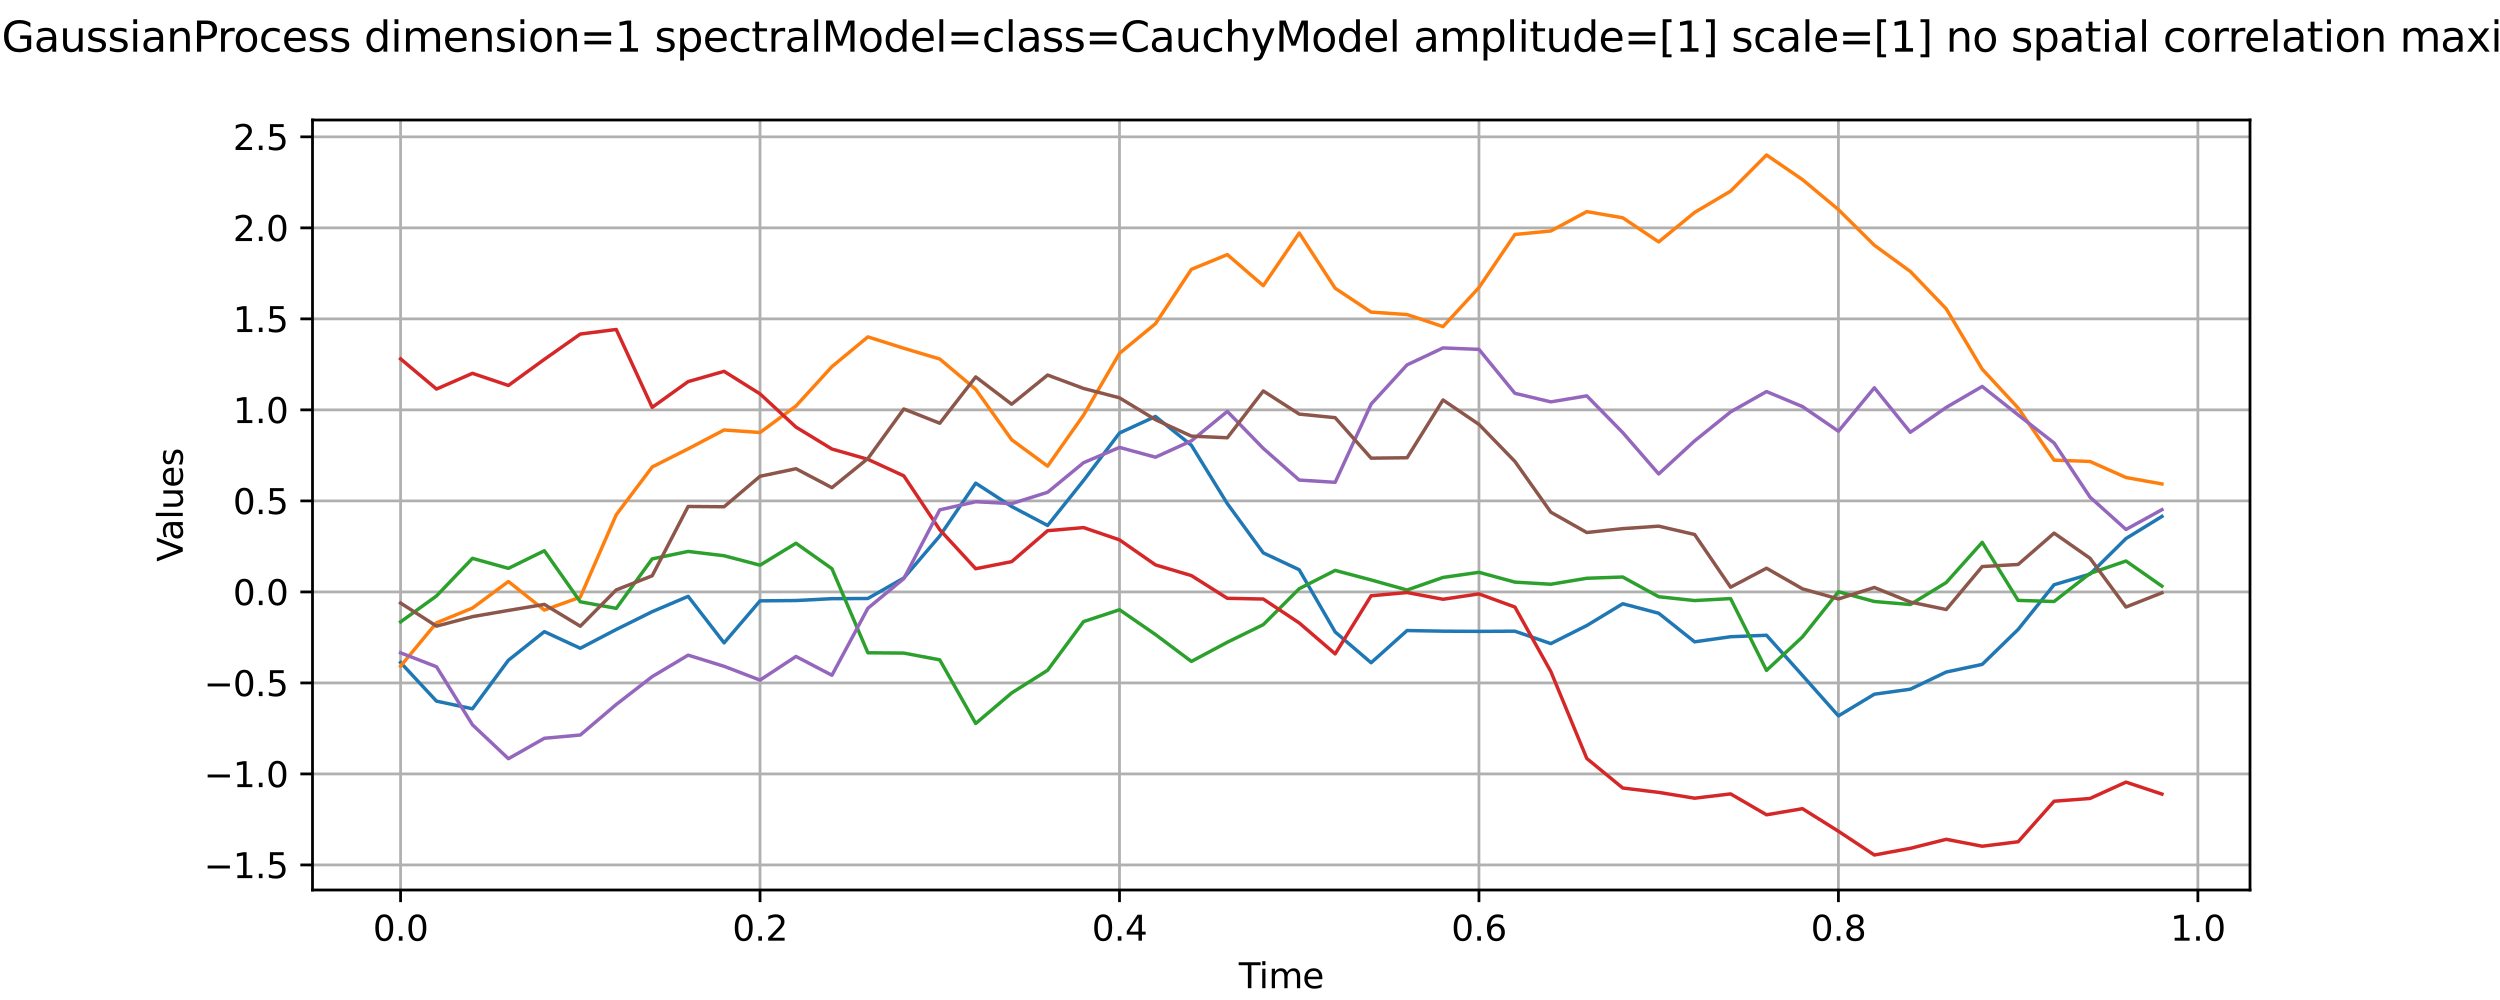 <?xml version="1.0" encoding="utf-8" standalone="no"?>
<!DOCTYPE svg PUBLIC "-//W3C//DTD SVG 1.1//EN"
  "http://www.w3.org/Graphics/SVG/1.1/DTD/svg11.dtd">
<svg xmlns:xlink="http://www.w3.org/1999/xlink" width="720pt" height="288pt" viewBox="0 0 720 288" xmlns="http://www.w3.org/2000/svg" version="1.1">
 <defs>
  <style type="text/css">*{stroke-linejoin: round; stroke-linecap: butt}</style>
 </defs>
 <g id="figure_1">
  <g id="patch_1">
   <path d="M 0 288 
L 720 288 
L 720 0 
L 0 0 
z
" style="fill: #ffffff"/>
  </g>
  <g id="axes_1">
   <g id="patch_2">
    <path d="M 90 256.32 
L 648 256.32 
L 648 34.56 
L 90 34.56 
z
" style="fill: #ffffff"/>
   </g>
   <g id="matplotlib.axis_1">
    <g id="xtick_1">
     <g id="line2d_1">
      <path d="M 115.364 256.32 
L 115.364 34.56 
" clip-path="url(#p18cd9b2883)" style="fill: none; stroke: #b0b0b0; stroke-width: 0.8; stroke-linecap: square"/>
     </g>
     <g id="line2d_2">
      <defs>
       <path id="m855f00b8f4" d="M 0 0 
L 0 3.5 
" style="stroke: #000000; stroke-width: 0.8"/>
      </defs>
      <g>
       <use xlink:href="#m855f00b8f4" x="115.364" y="256.32" style="stroke: #000000; stroke-width: 0.8"/>
      </g>
     </g>
     <g id="text_1">
      <!-- 0.0 -->
      <g transform="translate(107.412 270.918) scale(0.1 -0.1)">
       <defs>
        <path id="DejaVuSans-30" d="M 2034 4250 
Q 1547 4250 1301 3770 
Q 1056 3291 1056 2328 
Q 1056 1369 1301 889 
Q 1547 409 2034 409 
Q 2525 409 2770 889 
Q 3016 1369 3016 2328 
Q 3016 3291 2770 3770 
Q 2525 4250 2034 4250 
z
M 2034 4750 
Q 2819 4750 3233 4129 
Q 3647 3509 3647 2328 
Q 3647 1150 3233 529 
Q 2819 -91 2034 -91 
Q 1250 -91 836 529 
Q 422 1150 422 2328 
Q 422 3509 836 4129 
Q 1250 4750 2034 4750 
z
" transform="scale(0.016)"/>
        <path id="DejaVuSans-2e" d="M 684 794 
L 1344 794 
L 1344 0 
L 684 0 
L 684 794 
z
" transform="scale(0.016)"/>
       </defs>
       <use xlink:href="#DejaVuSans-30"/>
       <use xlink:href="#DejaVuSans-2e" transform="translate(63.623 0)"/>
       <use xlink:href="#DejaVuSans-30" transform="translate(95.41 0)"/>
      </g>
     </g>
    </g>
    <g id="xtick_2">
     <g id="line2d_3">
      <path d="M 218.889 256.32 
L 218.889 34.56 
" clip-path="url(#p18cd9b2883)" style="fill: none; stroke: #b0b0b0; stroke-width: 0.8; stroke-linecap: square"/>
     </g>
     <g id="line2d_4">
      <g>
       <use xlink:href="#m855f00b8f4" x="218.889" y="256.32" style="stroke: #000000; stroke-width: 0.8"/>
      </g>
     </g>
     <g id="text_2">
      <!-- 0.2 -->
      <g transform="translate(210.937 270.918) scale(0.1 -0.1)">
       <defs>
        <path id="DejaVuSans-32" d="M 1228 531 
L 3431 531 
L 3431 0 
L 469 0 
L 469 531 
Q 828 903 1448 1529 
Q 2069 2156 2228 2338 
Q 2531 2678 2651 2914 
Q 2772 3150 2772 3378 
Q 2772 3750 2511 3984 
Q 2250 4219 1831 4219 
Q 1534 4219 1204 4116 
Q 875 4013 500 3803 
L 500 4441 
Q 881 4594 1212 4672 
Q 1544 4750 1819 4750 
Q 2544 4750 2975 4387 
Q 3406 4025 3406 3419 
Q 3406 3131 3298 2873 
Q 3191 2616 2906 2266 
Q 2828 2175 2409 1742 
Q 1991 1309 1228 531 
z
" transform="scale(0.016)"/>
       </defs>
       <use xlink:href="#DejaVuSans-30"/>
       <use xlink:href="#DejaVuSans-2e" transform="translate(63.623 0)"/>
       <use xlink:href="#DejaVuSans-32" transform="translate(95.41 0)"/>
      </g>
     </g>
    </g>
    <g id="xtick_3">
     <g id="line2d_5">
      <path d="M 322.414 256.32 
L 322.414 34.56 
" clip-path="url(#p18cd9b2883)" style="fill: none; stroke: #b0b0b0; stroke-width: 0.8; stroke-linecap: square"/>
     </g>
     <g id="line2d_6">
      <g>
       <use xlink:href="#m855f00b8f4" x="322.414" y="256.32" style="stroke: #000000; stroke-width: 0.8"/>
      </g>
     </g>
     <g id="text_3">
      <!-- 0.4 -->
      <g transform="translate(314.462 270.918) scale(0.1 -0.1)">
       <defs>
        <path id="DejaVuSans-34" d="M 2419 4116 
L 825 1625 
L 2419 1625 
L 2419 4116 
z
M 2253 4666 
L 3047 4666 
L 3047 1625 
L 3713 1625 
L 3713 1100 
L 3047 1100 
L 3047 0 
L 2419 0 
L 2419 1100 
L 313 1100 
L 313 1709 
L 2253 4666 
z
" transform="scale(0.016)"/>
       </defs>
       <use xlink:href="#DejaVuSans-30"/>
       <use xlink:href="#DejaVuSans-2e" transform="translate(63.623 0)"/>
       <use xlink:href="#DejaVuSans-34" transform="translate(95.41 0)"/>
      </g>
     </g>
    </g>
    <g id="xtick_4">
     <g id="line2d_7">
      <path d="M 425.939 256.32 
L 425.939 34.56 
" clip-path="url(#p18cd9b2883)" style="fill: none; stroke: #b0b0b0; stroke-width: 0.8; stroke-linecap: square"/>
     </g>
     <g id="line2d_8">
      <g>
       <use xlink:href="#m855f00b8f4" x="425.939" y="256.32" style="stroke: #000000; stroke-width: 0.8"/>
      </g>
     </g>
     <g id="text_4">
      <!-- 0.6 -->
      <g transform="translate(417.987 270.918) scale(0.1 -0.1)">
       <defs>
        <path id="DejaVuSans-36" d="M 2113 2584 
Q 1688 2584 1439 2293 
Q 1191 2003 1191 1497 
Q 1191 994 1439 701 
Q 1688 409 2113 409 
Q 2538 409 2786 701 
Q 3034 994 3034 1497 
Q 3034 2003 2786 2293 
Q 2538 2584 2113 2584 
z
M 3366 4563 
L 3366 3988 
Q 3128 4100 2886 4159 
Q 2644 4219 2406 4219 
Q 1781 4219 1451 3797 
Q 1122 3375 1075 2522 
Q 1259 2794 1537 2939 
Q 1816 3084 2150 3084 
Q 2853 3084 3261 2657 
Q 3669 2231 3669 1497 
Q 3669 778 3244 343 
Q 2819 -91 2113 -91 
Q 1303 -91 875 529 
Q 447 1150 447 2328 
Q 447 3434 972 4092 
Q 1497 4750 2381 4750 
Q 2619 4750 2861 4703 
Q 3103 4656 3366 4563 
z
" transform="scale(0.016)"/>
       </defs>
       <use xlink:href="#DejaVuSans-30"/>
       <use xlink:href="#DejaVuSans-2e" transform="translate(63.623 0)"/>
       <use xlink:href="#DejaVuSans-36" transform="translate(95.41 0)"/>
      </g>
     </g>
    </g>
    <g id="xtick_5">
     <g id="line2d_9">
      <path d="M 529.464 256.32 
L 529.464 34.56 
" clip-path="url(#p18cd9b2883)" style="fill: none; stroke: #b0b0b0; stroke-width: 0.8; stroke-linecap: square"/>
     </g>
     <g id="line2d_10">
      <g>
       <use xlink:href="#m855f00b8f4" x="529.464" y="256.32" style="stroke: #000000; stroke-width: 0.8"/>
      </g>
     </g>
     <g id="text_5">
      <!-- 0.8 -->
      <g transform="translate(521.512 270.918) scale(0.1 -0.1)">
       <defs>
        <path id="DejaVuSans-38" d="M 2034 2216 
Q 1584 2216 1326 1975 
Q 1069 1734 1069 1313 
Q 1069 891 1326 650 
Q 1584 409 2034 409 
Q 2484 409 2743 651 
Q 3003 894 3003 1313 
Q 3003 1734 2745 1975 
Q 2488 2216 2034 2216 
z
M 1403 2484 
Q 997 2584 770 2862 
Q 544 3141 544 3541 
Q 544 4100 942 4425 
Q 1341 4750 2034 4750 
Q 2731 4750 3128 4425 
Q 3525 4100 3525 3541 
Q 3525 3141 3298 2862 
Q 3072 2584 2669 2484 
Q 3125 2378 3379 2068 
Q 3634 1759 3634 1313 
Q 3634 634 3220 271 
Q 2806 -91 2034 -91 
Q 1263 -91 848 271 
Q 434 634 434 1313 
Q 434 1759 690 2068 
Q 947 2378 1403 2484 
z
M 1172 3481 
Q 1172 3119 1398 2916 
Q 1625 2713 2034 2713 
Q 2441 2713 2670 2916 
Q 2900 3119 2900 3481 
Q 2900 3844 2670 4047 
Q 2441 4250 2034 4250 
Q 1625 4250 1398 4047 
Q 1172 3844 1172 3481 
z
" transform="scale(0.016)"/>
       </defs>
       <use xlink:href="#DejaVuSans-30"/>
       <use xlink:href="#DejaVuSans-2e" transform="translate(63.623 0)"/>
       <use xlink:href="#DejaVuSans-38" transform="translate(95.41 0)"/>
      </g>
     </g>
    </g>
    <g id="xtick_6">
     <g id="line2d_11">
      <path d="M 632.989 256.32 
L 632.989 34.56 
" clip-path="url(#p18cd9b2883)" style="fill: none; stroke: #b0b0b0; stroke-width: 0.8; stroke-linecap: square"/>
     </g>
     <g id="line2d_12">
      <g>
       <use xlink:href="#m855f00b8f4" x="632.989" y="256.32" style="stroke: #000000; stroke-width: 0.8"/>
      </g>
     </g>
     <g id="text_6">
      <!-- 1.0 -->
      <g transform="translate(625.037 270.918) scale(0.1 -0.1)">
       <defs>
        <path id="DejaVuSans-31" d="M 794 531 
L 1825 531 
L 1825 4091 
L 703 3866 
L 703 4441 
L 1819 4666 
L 2450 4666 
L 2450 531 
L 3481 531 
L 3481 0 
L 794 0 
L 794 531 
z
" transform="scale(0.016)"/>
       </defs>
       <use xlink:href="#DejaVuSans-31"/>
       <use xlink:href="#DejaVuSans-2e" transform="translate(63.623 0)"/>
       <use xlink:href="#DejaVuSans-30" transform="translate(95.41 0)"/>
      </g>
     </g>
    </g>
    <g id="text_7">
     <!-- Time -->
     <g transform="translate(356.766 284.597) scale(0.1 -0.1)">
      <defs>
       <path id="DejaVuSans-54" d="M -19 4666 
L 3928 4666 
L 3928 4134 
L 2272 4134 
L 2272 0 
L 1638 0 
L 1638 4134 
L -19 4134 
L -19 4666 
z
" transform="scale(0.016)"/>
       <path id="DejaVuSans-69" d="M 603 3500 
L 1178 3500 
L 1178 0 
L 603 0 
L 603 3500 
z
M 603 4863 
L 1178 4863 
L 1178 4134 
L 603 4134 
L 603 4863 
z
" transform="scale(0.016)"/>
       <path id="DejaVuSans-6d" d="M 3328 2828 
Q 3544 3216 3844 3400 
Q 4144 3584 4550 3584 
Q 5097 3584 5394 3201 
Q 5691 2819 5691 2113 
L 5691 0 
L 5113 0 
L 5113 2094 
Q 5113 2597 4934 2840 
Q 4756 3084 4391 3084 
Q 3944 3084 3684 2787 
Q 3425 2491 3425 1978 
L 3425 0 
L 2847 0 
L 2847 2094 
Q 2847 2600 2669 2842 
Q 2491 3084 2119 3084 
Q 1678 3084 1418 2786 
Q 1159 2488 1159 1978 
L 1159 0 
L 581 0 
L 581 3500 
L 1159 3500 
L 1159 2956 
Q 1356 3278 1631 3431 
Q 1906 3584 2284 3584 
Q 2666 3584 2933 3390 
Q 3200 3197 3328 2828 
z
" transform="scale(0.016)"/>
       <path id="DejaVuSans-65" d="M 3597 1894 
L 3597 1613 
L 953 1613 
Q 991 1019 1311 708 
Q 1631 397 2203 397 
Q 2534 397 2845 478 
Q 3156 559 3463 722 
L 3463 178 
Q 3153 47 2828 -22 
Q 2503 -91 2169 -91 
Q 1331 -91 842 396 
Q 353 884 353 1716 
Q 353 2575 817 3079 
Q 1281 3584 2069 3584 
Q 2775 3584 3186 3129 
Q 3597 2675 3597 1894 
z
M 3022 2063 
Q 3016 2534 2758 2815 
Q 2500 3097 2075 3097 
Q 1594 3097 1305 2825 
Q 1016 2553 972 2059 
L 3022 2063 
z
" transform="scale(0.016)"/>
      </defs>
      <use xlink:href="#DejaVuSans-54"/>
      <use xlink:href="#DejaVuSans-69" transform="translate(57.959 0)"/>
      <use xlink:href="#DejaVuSans-6d" transform="translate(85.742 0)"/>
      <use xlink:href="#DejaVuSans-65" transform="translate(183.154 0)"/>
     </g>
    </g>
   </g>
   <g id="matplotlib.axis_2">
    <g id="ytick_1">
     <g id="line2d_13">
      <path d="M 90 249.107 
L 648 249.107 
" clip-path="url(#p18cd9b2883)" style="fill: none; stroke: #b0b0b0; stroke-width: 0.8; stroke-linecap: square"/>
     </g>
     <g id="line2d_14">
      <defs>
       <path id="m8c56c6e7ae" d="M 0 0 
L -3.5 0 
" style="stroke: #000000; stroke-width: 0.8"/>
      </defs>
      <g>
       <use xlink:href="#m8c56c6e7ae" x="90" y="249.107" style="stroke: #000000; stroke-width: 0.8"/>
      </g>
     </g>
     <g id="text_8">
      <!-- −1.5 -->
      <g transform="translate(58.717 252.906) scale(0.1 -0.1)">
       <defs>
        <path id="DejaVuSans-2212" d="M 678 2272 
L 4684 2272 
L 4684 1741 
L 678 1741 
L 678 2272 
z
" transform="scale(0.016)"/>
        <path id="DejaVuSans-35" d="M 691 4666 
L 3169 4666 
L 3169 4134 
L 1269 4134 
L 1269 2991 
Q 1406 3038 1543 3061 
Q 1681 3084 1819 3084 
Q 2600 3084 3056 2656 
Q 3513 2228 3513 1497 
Q 3513 744 3044 326 
Q 2575 -91 1722 -91 
Q 1428 -91 1123 -41 
Q 819 9 494 109 
L 494 744 
Q 775 591 1075 516 
Q 1375 441 1709 441 
Q 2250 441 2565 725 
Q 2881 1009 2881 1497 
Q 2881 1984 2565 2268 
Q 2250 2553 1709 2553 
Q 1456 2553 1204 2497 
Q 953 2441 691 2322 
L 691 4666 
z
" transform="scale(0.016)"/>
       </defs>
       <use xlink:href="#DejaVuSans-2212"/>
       <use xlink:href="#DejaVuSans-31" transform="translate(83.789 0)"/>
       <use xlink:href="#DejaVuSans-2e" transform="translate(147.412 0)"/>
       <use xlink:href="#DejaVuSans-35" transform="translate(179.199 0)"/>
      </g>
     </g>
    </g>
    <g id="ytick_2">
     <g id="line2d_15">
      <path d="M 90 222.895 
L 648 222.895 
" clip-path="url(#p18cd9b2883)" style="fill: none; stroke: #b0b0b0; stroke-width: 0.8; stroke-linecap: square"/>
     </g>
     <g id="line2d_16">
      <g>
       <use xlink:href="#m8c56c6e7ae" x="90" y="222.895" style="stroke: #000000; stroke-width: 0.8"/>
      </g>
     </g>
     <g id="text_9">
      <!-- −1.0 -->
      <g transform="translate(58.717 226.694) scale(0.1 -0.1)">
       <use xlink:href="#DejaVuSans-2212"/>
       <use xlink:href="#DejaVuSans-31" transform="translate(83.789 0)"/>
       <use xlink:href="#DejaVuSans-2e" transform="translate(147.412 0)"/>
       <use xlink:href="#DejaVuSans-30" transform="translate(179.199 0)"/>
      </g>
     </g>
    </g>
    <g id="ytick_3">
     <g id="line2d_17">
      <path d="M 90 196.683 
L 648 196.683 
" clip-path="url(#p18cd9b2883)" style="fill: none; stroke: #b0b0b0; stroke-width: 0.8; stroke-linecap: square"/>
     </g>
     <g id="line2d_18">
      <g>
       <use xlink:href="#m8c56c6e7ae" x="90" y="196.683" style="stroke: #000000; stroke-width: 0.8"/>
      </g>
     </g>
     <g id="text_10">
      <!-- −0.5 -->
      <g transform="translate(58.717 200.482) scale(0.1 -0.1)">
       <use xlink:href="#DejaVuSans-2212"/>
       <use xlink:href="#DejaVuSans-30" transform="translate(83.789 0)"/>
       <use xlink:href="#DejaVuSans-2e" transform="translate(147.412 0)"/>
       <use xlink:href="#DejaVuSans-35" transform="translate(179.199 0)"/>
      </g>
     </g>
    </g>
    <g id="ytick_4">
     <g id="line2d_19">
      <path d="M 90 170.47 
L 648 170.47 
" clip-path="url(#p18cd9b2883)" style="fill: none; stroke: #b0b0b0; stroke-width: 0.8; stroke-linecap: square"/>
     </g>
     <g id="line2d_20">
      <g>
       <use xlink:href="#m8c56c6e7ae" x="90" y="170.47" style="stroke: #000000; stroke-width: 0.8"/>
      </g>
     </g>
     <g id="text_11">
      <!-- 0.0 -->
      <g transform="translate(67.097 174.27) scale(0.1 -0.1)">
       <use xlink:href="#DejaVuSans-30"/>
       <use xlink:href="#DejaVuSans-2e" transform="translate(63.623 0)"/>
       <use xlink:href="#DejaVuSans-30" transform="translate(95.41 0)"/>
      </g>
     </g>
    </g>
    <g id="ytick_5">
     <g id="line2d_21">
      <path d="M 90 144.258 
L 648 144.258 
" clip-path="url(#p18cd9b2883)" style="fill: none; stroke: #b0b0b0; stroke-width: 0.8; stroke-linecap: square"/>
     </g>
     <g id="line2d_22">
      <g>
       <use xlink:href="#m8c56c6e7ae" x="90" y="144.258" style="stroke: #000000; stroke-width: 0.8"/>
      </g>
     </g>
     <g id="text_12">
      <!-- 0.5 -->
      <g transform="translate(67.097 148.057) scale(0.1 -0.1)">
       <use xlink:href="#DejaVuSans-30"/>
       <use xlink:href="#DejaVuSans-2e" transform="translate(63.623 0)"/>
       <use xlink:href="#DejaVuSans-35" transform="translate(95.41 0)"/>
      </g>
     </g>
    </g>
    <g id="ytick_6">
     <g id="line2d_23">
      <path d="M 90 118.046 
L 648 118.046 
" clip-path="url(#p18cd9b2883)" style="fill: none; stroke: #b0b0b0; stroke-width: 0.8; stroke-linecap: square"/>
     </g>
     <g id="line2d_24">
      <g>
       <use xlink:href="#m8c56c6e7ae" x="90" y="118.046" style="stroke: #000000; stroke-width: 0.8"/>
      </g>
     </g>
     <g id="text_13">
      <!-- 1.0 -->
      <g transform="translate(67.097 121.845) scale(0.1 -0.1)">
       <use xlink:href="#DejaVuSans-31"/>
       <use xlink:href="#DejaVuSans-2e" transform="translate(63.623 0)"/>
       <use xlink:href="#DejaVuSans-30" transform="translate(95.41 0)"/>
      </g>
     </g>
    </g>
    <g id="ytick_7">
     <g id="line2d_25">
      <path d="M 90 91.834 
L 648 91.834 
" clip-path="url(#p18cd9b2883)" style="fill: none; stroke: #b0b0b0; stroke-width: 0.8; stroke-linecap: square"/>
     </g>
     <g id="line2d_26">
      <g>
       <use xlink:href="#m8c56c6e7ae" x="90" y="91.834" style="stroke: #000000; stroke-width: 0.8"/>
      </g>
     </g>
     <g id="text_14">
      <!-- 1.5 -->
      <g transform="translate(67.097 95.633) scale(0.1 -0.1)">
       <use xlink:href="#DejaVuSans-31"/>
       <use xlink:href="#DejaVuSans-2e" transform="translate(63.623 0)"/>
       <use xlink:href="#DejaVuSans-35" transform="translate(95.41 0)"/>
      </g>
     </g>
    </g>
    <g id="ytick_8">
     <g id="line2d_27">
      <path d="M 90 65.622 
L 648 65.622 
" clip-path="url(#p18cd9b2883)" style="fill: none; stroke: #b0b0b0; stroke-width: 0.8; stroke-linecap: square"/>
     </g>
     <g id="line2d_28">
      <g>
       <use xlink:href="#m8c56c6e7ae" x="90" y="65.622" style="stroke: #000000; stroke-width: 0.8"/>
      </g>
     </g>
     <g id="text_15">
      <!-- 2.0 -->
      <g transform="translate(67.097 69.421) scale(0.1 -0.1)">
       <use xlink:href="#DejaVuSans-32"/>
       <use xlink:href="#DejaVuSans-2e" transform="translate(63.623 0)"/>
       <use xlink:href="#DejaVuSans-30" transform="translate(95.41 0)"/>
      </g>
     </g>
    </g>
    <g id="ytick_9">
     <g id="line2d_29">
      <path d="M 90 39.409 
L 648 39.409 
" clip-path="url(#p18cd9b2883)" style="fill: none; stroke: #b0b0b0; stroke-width: 0.8; stroke-linecap: square"/>
     </g>
     <g id="line2d_30">
      <g>
       <use xlink:href="#m8c56c6e7ae" x="90" y="39.409" style="stroke: #000000; stroke-width: 0.8"/>
      </g>
     </g>
     <g id="text_16">
      <!-- 2.5 -->
      <g transform="translate(67.097 43.209) scale(0.1 -0.1)">
       <use xlink:href="#DejaVuSans-32"/>
       <use xlink:href="#DejaVuSans-2e" transform="translate(63.623 0)"/>
       <use xlink:href="#DejaVuSans-35" transform="translate(95.41 0)"/>
      </g>
     </g>
    </g>
    <g id="text_17">
     <!-- Values -->
     <g transform="translate(52.638 161.776) rotate(-90) scale(0.1 -0.1)">
      <defs>
       <path id="DejaVuSans-56" d="M 1831 0 
L 50 4666 
L 709 4666 
L 2188 738 
L 3669 4666 
L 4325 4666 
L 2547 0 
L 1831 0 
z
" transform="scale(0.016)"/>
       <path id="DejaVuSans-61" d="M 2194 1759 
Q 1497 1759 1228 1600 
Q 959 1441 959 1056 
Q 959 750 1161 570 
Q 1363 391 1709 391 
Q 2188 391 2477 730 
Q 2766 1069 2766 1631 
L 2766 1759 
L 2194 1759 
z
M 3341 1997 
L 3341 0 
L 2766 0 
L 2766 531 
Q 2569 213 2275 61 
Q 1981 -91 1556 -91 
Q 1019 -91 701 211 
Q 384 513 384 1019 
Q 384 1609 779 1909 
Q 1175 2209 1959 2209 
L 2766 2209 
L 2766 2266 
Q 2766 2663 2505 2880 
Q 2244 3097 1772 3097 
Q 1472 3097 1187 3025 
Q 903 2953 641 2809 
L 641 3341 
Q 956 3463 1253 3523 
Q 1550 3584 1831 3584 
Q 2591 3584 2966 3190 
Q 3341 2797 3341 1997 
z
" transform="scale(0.016)"/>
       <path id="DejaVuSans-6c" d="M 603 4863 
L 1178 4863 
L 1178 0 
L 603 0 
L 603 4863 
z
" transform="scale(0.016)"/>
       <path id="DejaVuSans-75" d="M 544 1381 
L 544 3500 
L 1119 3500 
L 1119 1403 
Q 1119 906 1312 657 
Q 1506 409 1894 409 
Q 2359 409 2629 706 
Q 2900 1003 2900 1516 
L 2900 3500 
L 3475 3500 
L 3475 0 
L 2900 0 
L 2900 538 
Q 2691 219 2414 64 
Q 2138 -91 1772 -91 
Q 1169 -91 856 284 
Q 544 659 544 1381 
z
M 1991 3584 
L 1991 3584 
z
" transform="scale(0.016)"/>
       <path id="DejaVuSans-73" d="M 2834 3397 
L 2834 2853 
Q 2591 2978 2328 3040 
Q 2066 3103 1784 3103 
Q 1356 3103 1142 2972 
Q 928 2841 928 2578 
Q 928 2378 1081 2264 
Q 1234 2150 1697 2047 
L 1894 2003 
Q 2506 1872 2764 1633 
Q 3022 1394 3022 966 
Q 3022 478 2636 193 
Q 2250 -91 1575 -91 
Q 1294 -91 989 -36 
Q 684 19 347 128 
L 347 722 
Q 666 556 975 473 
Q 1284 391 1588 391 
Q 1994 391 2212 530 
Q 2431 669 2431 922 
Q 2431 1156 2273 1281 
Q 2116 1406 1581 1522 
L 1381 1569 
Q 847 1681 609 1914 
Q 372 2147 372 2553 
Q 372 3047 722 3315 
Q 1072 3584 1716 3584 
Q 2034 3584 2315 3537 
Q 2597 3491 2834 3397 
z
" transform="scale(0.016)"/>
      </defs>
      <use xlink:href="#DejaVuSans-56"/>
      <use xlink:href="#DejaVuSans-61" transform="translate(60.658 0)"/>
      <use xlink:href="#DejaVuSans-6c" transform="translate(121.938 0)"/>
      <use xlink:href="#DejaVuSans-75" transform="translate(149.721 0)"/>
      <use xlink:href="#DejaVuSans-65" transform="translate(213.1 0)"/>
      <use xlink:href="#DejaVuSans-73" transform="translate(274.623 0)"/>
     </g>
    </g>
   </g>
   <g id="line2d_31">
    <path d="M 115.364 190.811 
L 125.716 201.938 
L 136.069 204.126 
L 146.421 190.144 
L 156.774 181.913 
L 167.126 186.7 
L 177.479 181.293 
L 187.831 176.161 
L 198.184 171.754 
L 208.536 185.144 
L 218.889 173.045 
L 229.241 172.954 
L 239.594 172.416 
L 249.946 172.366 
L 260.299 166.459 
L 270.651 154.366 
L 281.004 139.151 
L 291.356 145.878 
L 301.709 151.335 
L 312.061 138.38 
L 322.414 124.7 
L 332.766 119.938 
L 343.119 128.238 
L 353.471 145.05 
L 363.824 159.229 
L 374.176 164.09 
L 384.529 182.003 
L 394.881 190.867 
L 405.234 181.598 
L 415.586 181.779 
L 425.939 181.837 
L 436.291 181.78 
L 446.644 185.358 
L 456.996 180.152 
L 467.349 173.88 
L 477.701 176.615 
L 488.054 184.848 
L 498.406 183.381 
L 508.759 182.957 
L 519.111 194.528 
L 529.464 206.177 
L 539.816 199.93 
L 550.169 198.487 
L 560.521 193.542 
L 570.874 191.346 
L 581.226 181.276 
L 591.579 168.402 
L 601.931 165.342 
L 612.284 155.096 
L 622.636 148.732 
" clip-path="url(#p18cd9b2883)" style="fill: none; stroke: #1f77b4; stroke-linecap: square"/>
   </g>
   <g id="line2d_32">
    <path d="M 115.364 191.848 
L 125.716 179.359 
L 136.069 175.12 
L 146.421 167.476 
L 156.774 175.701 
L 167.126 171.974 
L 177.479 148.241 
L 187.831 134.489 
L 198.184 129.259 
L 208.536 123.833 
L 218.889 124.557 
L 229.241 116.923 
L 239.594 105.591 
L 249.946 97.027 
L 260.299 100.3 
L 270.651 103.396 
L 281.004 112.115 
L 291.356 126.641 
L 301.709 134.248 
L 312.061 119.55 
L 322.414 101.762 
L 332.766 93.229 
L 343.119 77.572 
L 353.471 73.325 
L 363.824 82.271 
L 374.176 67.108 
L 384.529 83.022 
L 394.881 89.892 
L 405.234 90.594 
L 415.586 94.065 
L 425.939 82.821 
L 436.291 67.534 
L 446.644 66.519 
L 456.996 60.942 
L 467.349 62.725 
L 477.701 69.668 
L 488.054 61.178 
L 498.406 55.045 
L 508.759 44.64 
L 519.111 51.726 
L 529.464 60.362 
L 539.816 70.634 
L 550.169 78.174 
L 560.521 88.953 
L 570.874 106.32 
L 581.226 117.505 
L 591.579 132.525 
L 601.931 132.902 
L 612.284 137.523 
L 622.636 139.382 
" clip-path="url(#p18cd9b2883)" style="fill: none; stroke: #ff7f0e; stroke-linecap: square"/>
   </g>
   <g id="line2d_33">
    <path d="M 115.364 179.104 
L 125.716 171.629 
L 136.069 160.803 
L 146.421 163.691 
L 156.774 158.619 
L 167.126 173.314 
L 177.479 175.207 
L 187.831 160.959 
L 198.184 158.813 
L 208.536 160.05 
L 218.889 162.772 
L 229.241 156.453 
L 239.594 163.782 
L 249.946 187.996 
L 260.299 188.092 
L 270.651 190.042 
L 281.004 208.364 
L 291.356 199.565 
L 301.709 193.038 
L 312.061 179.015 
L 322.414 175.605 
L 332.766 182.74 
L 343.119 190.492 
L 353.471 184.965 
L 363.824 179.897 
L 374.176 169.548 
L 384.529 164.281 
L 394.881 167.02 
L 405.234 169.927 
L 415.586 166.304 
L 425.939 164.823 
L 436.291 167.65 
L 446.644 168.263 
L 456.996 166.54 
L 467.349 166.18 
L 477.701 171.859 
L 488.054 172.96 
L 498.406 172.395 
L 508.759 193.071 
L 519.111 183.425 
L 529.464 170.428 
L 539.816 173.233 
L 550.169 174.104 
L 560.521 167.766 
L 570.874 156.195 
L 581.226 172.91 
L 591.579 173.229 
L 601.931 165.146 
L 612.284 161.571 
L 622.636 168.809 
" clip-path="url(#p18cd9b2883)" style="fill: none; stroke: #2ca02c; stroke-linecap: square"/>
   </g>
   <g id="line2d_34">
    <path d="M 115.364 103.351 
L 125.716 112.049 
L 136.069 107.517 
L 146.421 111.013 
L 156.774 103.49 
L 167.126 96.207 
L 177.479 94.888 
L 187.831 117.31 
L 198.184 109.9 
L 208.536 106.944 
L 218.889 113.438 
L 229.241 123.01 
L 239.594 129.322 
L 249.946 132.287 
L 260.299 137.049 
L 270.651 152.559 
L 281.004 163.796 
L 291.356 161.756 
L 301.709 152.844 
L 312.061 151.942 
L 322.414 155.484 
L 332.766 162.679 
L 343.119 165.774 
L 353.471 172.307 
L 363.824 172.524 
L 374.176 179.407 
L 384.529 188.318 
L 394.881 171.583 
L 405.234 170.644 
L 415.586 172.586 
L 425.939 171.044 
L 436.291 174.827 
L 446.644 193.413 
L 456.996 218.442 
L 467.349 226.945 
L 477.701 228.205 
L 488.054 229.882 
L 498.406 228.644 
L 508.759 234.657 
L 519.111 232.902 
L 529.464 239.396 
L 539.816 246.24 
L 550.169 244.322 
L 560.521 241.72 
L 570.874 243.716 
L 581.226 242.426 
L 591.579 230.752 
L 601.931 229.958 
L 612.284 225.251 
L 622.636 228.699 
" clip-path="url(#p18cd9b2883)" style="fill: none; stroke: #d62728; stroke-linecap: square"/>
   </g>
   <g id="patch_3">
    <path d="M 90 256.32 
L 90 34.56 
" style="fill: none; stroke: #000000; stroke-width: 0.8; stroke-linejoin: miter; stroke-linecap: square"/>
   </g>
   <g id="patch_4">
    <path d="M 648 256.32 
L 648 34.56 
" style="fill: none; stroke: #000000; stroke-width: 0.8; stroke-linejoin: miter; stroke-linecap: square"/>
   </g>
   <g id="patch_5">
    <path d="M 90 256.32 
L 648 256.32 
" style="fill: none; stroke: #000000; stroke-width: 0.8; stroke-linejoin: miter; stroke-linecap: square"/>
   </g>
   <g id="patch_6">
    <path d="M 90 34.56 
L 648 34.56 
" style="fill: none; stroke: #000000; stroke-width: 0.8; stroke-linejoin: miter; stroke-linecap: square"/>
   </g>
   <g id="line2d_35">
    <path d="M 115.364 188.012 
L 125.716 192.026 
L 136.069 208.735 
L 146.421 218.505 
L 156.774 212.623 
L 167.126 211.682 
L 177.479 202.884 
L 187.831 194.865 
L 198.184 188.68 
L 208.536 191.899 
L 218.889 195.868 
L 229.241 189.058 
L 239.594 194.472 
L 249.946 175.178 
L 260.299 166.633 
L 270.651 146.837 
L 281.004 144.495 
L 291.356 145.052 
L 301.709 141.774 
L 312.061 133.253 
L 322.414 128.857 
L 332.766 131.672 
L 343.119 126.965 
L 353.471 118.488 
L 363.824 129.135 
L 374.176 138.258 
L 384.529 138.907 
L 394.881 116.388 
L 405.234 105.079 
L 415.586 100.2 
L 425.939 100.623 
L 436.291 113.272 
L 446.644 115.74 
L 456.996 114.005 
L 467.349 124.587 
L 477.701 136.494 
L 488.054 126.974 
L 498.406 118.631 
L 508.759 112.77 
L 519.111 117.095 
L 529.464 124.188 
L 539.816 111.684 
L 550.169 124.493 
L 560.521 117.33 
L 570.874 111.3 
L 581.226 119.495 
L 591.579 127.581 
L 601.931 143.17 
L 612.284 152.485 
L 622.636 146.786 
" clip-path="url(#p18cd9b2883)" style="fill: none; stroke: #9467bd; stroke-linecap: square"/>
   </g>
   <g id="line2d_36">
    <path d="M 115.364 173.677 
L 125.716 180.321 
L 136.069 177.589 
L 146.421 175.805 
L 156.774 174.074 
L 167.126 180.353 
L 177.479 169.894 
L 187.831 165.82 
L 198.184 145.86 
L 208.536 145.947 
L 218.889 137.168 
L 229.241 134.992 
L 239.594 140.444 
L 249.946 132.062 
L 260.299 117.79 
L 270.651 121.887 
L 281.004 108.553 
L 291.356 116.411 
L 301.709 108.014 
L 312.061 111.873 
L 322.414 114.576 
L 332.766 120.863 
L 343.119 125.603 
L 353.471 126.077 
L 363.824 112.6 
L 374.176 119.259 
L 384.529 120.29 
L 394.881 131.949 
L 405.234 131.831 
L 415.586 115.195 
L 425.939 122.224 
L 436.291 132.899 
L 446.644 147.519 
L 456.996 153.368 
L 467.349 152.249 
L 477.701 151.534 
L 488.054 153.937 
L 498.406 169.114 
L 508.759 163.65 
L 519.111 169.584 
L 529.464 172.501 
L 539.816 169.196 
L 550.169 173.391 
L 560.521 175.543 
L 570.874 163.171 
L 581.226 162.564 
L 591.579 153.547 
L 601.931 160.786 
L 612.284 174.823 
L 622.636 170.724 
" clip-path="url(#p18cd9b2883)" style="fill: none; stroke: #8c564b; stroke-linecap: square"/>
   </g>
  </g>
  <g id="text_18">
   <!--  SpectralGaussianProcess=SpectralGaussianProcess dimension=1 spectralModel=class=CauchyModel amplitude=[1] scale=[1] no spatial correlation maximal frequency=25 n frequency=25 -->
   <g transform="translate(-213.053 14.878) scale(0.12 -0.12)">
    <defs>
     <path id="DejaVuSans-20" transform="scale(0.016)"/>
     <path id="DejaVuSans-53" d="M 3425 4513 
L 3425 3897 
Q 3066 4069 2747 4153 
Q 2428 4238 2131 4238 
Q 1616 4238 1336 4038 
Q 1056 3838 1056 3469 
Q 1056 3159 1242 3001 
Q 1428 2844 1947 2747 
L 2328 2669 
Q 3034 2534 3370 2195 
Q 3706 1856 3706 1288 
Q 3706 609 3251 259 
Q 2797 -91 1919 -91 
Q 1588 -91 1214 -16 
Q 841 59 441 206 
L 441 856 
Q 825 641 1194 531 
Q 1563 422 1919 422 
Q 2459 422 2753 634 
Q 3047 847 3047 1241 
Q 3047 1584 2836 1778 
Q 2625 1972 2144 2069 
L 1759 2144 
Q 1053 2284 737 2584 
Q 422 2884 422 3419 
Q 422 4038 858 4394 
Q 1294 4750 2059 4750 
Q 2388 4750 2728 4690 
Q 3069 4631 3425 4513 
z
" transform="scale(0.016)"/>
     <path id="DejaVuSans-70" d="M 1159 525 
L 1159 -1331 
L 581 -1331 
L 581 3500 
L 1159 3500 
L 1159 2969 
Q 1341 3281 1617 3432 
Q 1894 3584 2278 3584 
Q 2916 3584 3314 3078 
Q 3713 2572 3713 1747 
Q 3713 922 3314 415 
Q 2916 -91 2278 -91 
Q 1894 -91 1617 61 
Q 1341 213 1159 525 
z
M 3116 1747 
Q 3116 2381 2855 2742 
Q 2594 3103 2138 3103 
Q 1681 3103 1420 2742 
Q 1159 2381 1159 1747 
Q 1159 1113 1420 752 
Q 1681 391 2138 391 
Q 2594 391 2855 752 
Q 3116 1113 3116 1747 
z
" transform="scale(0.016)"/>
     <path id="DejaVuSans-63" d="M 3122 3366 
L 3122 2828 
Q 2878 2963 2633 3030 
Q 2388 3097 2138 3097 
Q 1578 3097 1268 2742 
Q 959 2388 959 1747 
Q 959 1106 1268 751 
Q 1578 397 2138 397 
Q 2388 397 2633 464 
Q 2878 531 3122 666 
L 3122 134 
Q 2881 22 2623 -34 
Q 2366 -91 2075 -91 
Q 1284 -91 818 406 
Q 353 903 353 1747 
Q 353 2603 823 3093 
Q 1294 3584 2113 3584 
Q 2378 3584 2631 3529 
Q 2884 3475 3122 3366 
z
" transform="scale(0.016)"/>
     <path id="DejaVuSans-74" d="M 1172 4494 
L 1172 3500 
L 2356 3500 
L 2356 3053 
L 1172 3053 
L 1172 1153 
Q 1172 725 1289 603 
Q 1406 481 1766 481 
L 2356 481 
L 2356 0 
L 1766 0 
Q 1100 0 847 248 
Q 594 497 594 1153 
L 594 3053 
L 172 3053 
L 172 3500 
L 594 3500 
L 594 4494 
L 1172 4494 
z
" transform="scale(0.016)"/>
     <path id="DejaVuSans-72" d="M 2631 2963 
Q 2534 3019 2420 3045 
Q 2306 3072 2169 3072 
Q 1681 3072 1420 2755 
Q 1159 2438 1159 1844 
L 1159 0 
L 581 0 
L 581 3500 
L 1159 3500 
L 1159 2956 
Q 1341 3275 1631 3429 
Q 1922 3584 2338 3584 
Q 2397 3584 2469 3576 
Q 2541 3569 2628 3553 
L 2631 2963 
z
" transform="scale(0.016)"/>
     <path id="DejaVuSans-47" d="M 3809 666 
L 3809 1919 
L 2778 1919 
L 2778 2438 
L 4434 2438 
L 4434 434 
Q 4069 175 3628 42 
Q 3188 -91 2688 -91 
Q 1594 -91 976 548 
Q 359 1188 359 2328 
Q 359 3472 976 4111 
Q 1594 4750 2688 4750 
Q 3144 4750 3555 4637 
Q 3966 4525 4313 4306 
L 4313 3634 
Q 3963 3931 3569 4081 
Q 3175 4231 2741 4231 
Q 1884 4231 1454 3753 
Q 1025 3275 1025 2328 
Q 1025 1384 1454 906 
Q 1884 428 2741 428 
Q 3075 428 3337 486 
Q 3600 544 3809 666 
z
" transform="scale(0.016)"/>
     <path id="DejaVuSans-6e" d="M 3513 2113 
L 3513 0 
L 2938 0 
L 2938 2094 
Q 2938 2591 2744 2837 
Q 2550 3084 2163 3084 
Q 1697 3084 1428 2787 
Q 1159 2491 1159 1978 
L 1159 0 
L 581 0 
L 581 3500 
L 1159 3500 
L 1159 2956 
Q 1366 3272 1645 3428 
Q 1925 3584 2291 3584 
Q 2894 3584 3203 3211 
Q 3513 2838 3513 2113 
z
" transform="scale(0.016)"/>
     <path id="DejaVuSans-50" d="M 1259 4147 
L 1259 2394 
L 2053 2394 
Q 2494 2394 2734 2622 
Q 2975 2850 2975 3272 
Q 2975 3691 2734 3919 
Q 2494 4147 2053 4147 
L 1259 4147 
z
M 628 4666 
L 2053 4666 
Q 2838 4666 3239 4311 
Q 3641 3956 3641 3272 
Q 3641 2581 3239 2228 
Q 2838 1875 2053 1875 
L 1259 1875 
L 1259 0 
L 628 0 
L 628 4666 
z
" transform="scale(0.016)"/>
     <path id="DejaVuSans-6f" d="M 1959 3097 
Q 1497 3097 1228 2736 
Q 959 2375 959 1747 
Q 959 1119 1226 758 
Q 1494 397 1959 397 
Q 2419 397 2687 759 
Q 2956 1122 2956 1747 
Q 2956 2369 2687 2733 
Q 2419 3097 1959 3097 
z
M 1959 3584 
Q 2709 3584 3137 3096 
Q 3566 2609 3566 1747 
Q 3566 888 3137 398 
Q 2709 -91 1959 -91 
Q 1206 -91 779 398 
Q 353 888 353 1747 
Q 353 2609 779 3096 
Q 1206 3584 1959 3584 
z
" transform="scale(0.016)"/>
     <path id="DejaVuSans-3d" d="M 678 2906 
L 4684 2906 
L 4684 2381 
L 678 2381 
L 678 2906 
z
M 678 1631 
L 4684 1631 
L 4684 1100 
L 678 1100 
L 678 1631 
z
" transform="scale(0.016)"/>
     <path id="DejaVuSans-64" d="M 2906 2969 
L 2906 4863 
L 3481 4863 
L 3481 0 
L 2906 0 
L 2906 525 
Q 2725 213 2448 61 
Q 2172 -91 1784 -91 
Q 1150 -91 751 415 
Q 353 922 353 1747 
Q 353 2572 751 3078 
Q 1150 3584 1784 3584 
Q 2172 3584 2448 3432 
Q 2725 3281 2906 2969 
z
M 947 1747 
Q 947 1113 1208 752 
Q 1469 391 1925 391 
Q 2381 391 2643 752 
Q 2906 1113 2906 1747 
Q 2906 2381 2643 2742 
Q 2381 3103 1925 3103 
Q 1469 3103 1208 2742 
Q 947 2381 947 1747 
z
" transform="scale(0.016)"/>
     <path id="DejaVuSans-4d" d="M 628 4666 
L 1569 4666 
L 2759 1491 
L 3956 4666 
L 4897 4666 
L 4897 0 
L 4281 0 
L 4281 4097 
L 3078 897 
L 2444 897 
L 1241 4097 
L 1241 0 
L 628 0 
L 628 4666 
z
" transform="scale(0.016)"/>
     <path id="DejaVuSans-43" d="M 4122 4306 
L 4122 3641 
Q 3803 3938 3442 4084 
Q 3081 4231 2675 4231 
Q 1875 4231 1450 3742 
Q 1025 3253 1025 2328 
Q 1025 1406 1450 917 
Q 1875 428 2675 428 
Q 3081 428 3442 575 
Q 3803 722 4122 1019 
L 4122 359 
Q 3791 134 3420 21 
Q 3050 -91 2638 -91 
Q 1578 -91 968 557 
Q 359 1206 359 2328 
Q 359 3453 968 4101 
Q 1578 4750 2638 4750 
Q 3056 4750 3426 4639 
Q 3797 4528 4122 4306 
z
" transform="scale(0.016)"/>
     <path id="DejaVuSans-68" d="M 3513 2113 
L 3513 0 
L 2938 0 
L 2938 2094 
Q 2938 2591 2744 2837 
Q 2550 3084 2163 3084 
Q 1697 3084 1428 2787 
Q 1159 2491 1159 1978 
L 1159 0 
L 581 0 
L 581 4863 
L 1159 4863 
L 1159 2956 
Q 1366 3272 1645 3428 
Q 1925 3584 2291 3584 
Q 2894 3584 3203 3211 
Q 3513 2838 3513 2113 
z
" transform="scale(0.016)"/>
     <path id="DejaVuSans-79" d="M 2059 -325 
Q 1816 -950 1584 -1140 
Q 1353 -1331 966 -1331 
L 506 -1331 
L 506 -850 
L 844 -850 
Q 1081 -850 1212 -737 
Q 1344 -625 1503 -206 
L 1606 56 
L 191 3500 
L 800 3500 
L 1894 763 
L 2988 3500 
L 3597 3500 
L 2059 -325 
z
" transform="scale(0.016)"/>
     <path id="DejaVuSans-5b" d="M 550 4863 
L 1875 4863 
L 1875 4416 
L 1125 4416 
L 1125 -397 
L 1875 -397 
L 1875 -844 
L 550 -844 
L 550 4863 
z
" transform="scale(0.016)"/>
     <path id="DejaVuSans-5d" d="M 1947 4863 
L 1947 -844 
L 622 -844 
L 622 -397 
L 1369 -397 
L 1369 4416 
L 622 4416 
L 622 4863 
L 1947 4863 
z
" transform="scale(0.016)"/>
     <path id="DejaVuSans-78" d="M 3513 3500 
L 2247 1797 
L 3578 0 
L 2900 0 
L 1881 1375 
L 863 0 
L 184 0 
L 1544 1831 
L 300 3500 
L 978 3500 
L 1906 2253 
L 2834 3500 
L 3513 3500 
z
" transform="scale(0.016)"/>
     <path id="DejaVuSans-66" d="M 2375 4863 
L 2375 4384 
L 1825 4384 
Q 1516 4384 1395 4259 
Q 1275 4134 1275 3809 
L 1275 3500 
L 2222 3500 
L 2222 3053 
L 1275 3053 
L 1275 0 
L 697 0 
L 697 3053 
L 147 3053 
L 147 3500 
L 697 3500 
L 697 3744 
Q 697 4328 969 4595 
Q 1241 4863 1831 4863 
L 2375 4863 
z
" transform="scale(0.016)"/>
     <path id="DejaVuSans-71" d="M 947 1747 
Q 947 1113 1208 752 
Q 1469 391 1925 391 
Q 2381 391 2643 752 
Q 2906 1113 2906 1747 
Q 2906 2381 2643 2742 
Q 2381 3103 1925 3103 
Q 1469 3103 1208 2742 
Q 947 2381 947 1747 
z
M 2906 525 
Q 2725 213 2448 61 
Q 2172 -91 1784 -91 
Q 1150 -91 751 415 
Q 353 922 353 1747 
Q 353 2572 751 3078 
Q 1150 3584 1784 3584 
Q 2172 3584 2448 3432 
Q 2725 3281 2906 2969 
L 2906 3500 
L 3481 3500 
L 3481 -1331 
L 2906 -1331 
L 2906 525 
z
" transform="scale(0.016)"/>
    </defs>
    <use xlink:href="#DejaVuSans-20"/>
    <use xlink:href="#DejaVuSans-53" transform="translate(31.787 0)"/>
    <use xlink:href="#DejaVuSans-70" transform="translate(95.264 0)"/>
    <use xlink:href="#DejaVuSans-65" transform="translate(158.74 0)"/>
    <use xlink:href="#DejaVuSans-63" transform="translate(220.264 0)"/>
    <use xlink:href="#DejaVuSans-74" transform="translate(275.244 0)"/>
    <use xlink:href="#DejaVuSans-72" transform="translate(314.453 0)"/>
    <use xlink:href="#DejaVuSans-61" transform="translate(355.566 0)"/>
    <use xlink:href="#DejaVuSans-6c" transform="translate(416.846 0)"/>
    <use xlink:href="#DejaVuSans-47" transform="translate(444.629 0)"/>
    <use xlink:href="#DejaVuSans-61" transform="translate(522.119 0)"/>
    <use xlink:href="#DejaVuSans-75" transform="translate(583.398 0)"/>
    <use xlink:href="#DejaVuSans-73" transform="translate(646.777 0)"/>
    <use xlink:href="#DejaVuSans-73" transform="translate(698.877 0)"/>
    <use xlink:href="#DejaVuSans-69" transform="translate(750.977 0)"/>
    <use xlink:href="#DejaVuSans-61" transform="translate(778.76 0)"/>
    <use xlink:href="#DejaVuSans-6e" transform="translate(840.039 0)"/>
    <use xlink:href="#DejaVuSans-50" transform="translate(903.418 0)"/>
    <use xlink:href="#DejaVuSans-72" transform="translate(961.971 0)"/>
    <use xlink:href="#DejaVuSans-6f" transform="translate(1000.834 0)"/>
    <use xlink:href="#DejaVuSans-63" transform="translate(1062.016 0)"/>
    <use xlink:href="#DejaVuSans-65" transform="translate(1116.996 0)"/>
    <use xlink:href="#DejaVuSans-73" transform="translate(1178.52 0)"/>
    <use xlink:href="#DejaVuSans-73" transform="translate(1230.619 0)"/>
    <use xlink:href="#DejaVuSans-3d" transform="translate(1282.719 0)"/>
    <use xlink:href="#DejaVuSans-53" transform="translate(1366.508 0)"/>
    <use xlink:href="#DejaVuSans-70" transform="translate(1429.984 0)"/>
    <use xlink:href="#DejaVuSans-65" transform="translate(1493.461 0)"/>
    <use xlink:href="#DejaVuSans-63" transform="translate(1554.984 0)"/>
    <use xlink:href="#DejaVuSans-74" transform="translate(1609.965 0)"/>
    <use xlink:href="#DejaVuSans-72" transform="translate(1649.174 0)"/>
    <use xlink:href="#DejaVuSans-61" transform="translate(1690.287 0)"/>
    <use xlink:href="#DejaVuSans-6c" transform="translate(1751.566 0)"/>
    <use xlink:href="#DejaVuSans-47" transform="translate(1779.35 0)"/>
    <use xlink:href="#DejaVuSans-61" transform="translate(1856.84 0)"/>
    <use xlink:href="#DejaVuSans-75" transform="translate(1918.119 0)"/>
    <use xlink:href="#DejaVuSans-73" transform="translate(1981.498 0)"/>
    <use xlink:href="#DejaVuSans-73" transform="translate(2033.598 0)"/>
    <use xlink:href="#DejaVuSans-69" transform="translate(2085.697 0)"/>
    <use xlink:href="#DejaVuSans-61" transform="translate(2113.48 0)"/>
    <use xlink:href="#DejaVuSans-6e" transform="translate(2174.76 0)"/>
    <use xlink:href="#DejaVuSans-50" transform="translate(2238.139 0)"/>
    <use xlink:href="#DejaVuSans-72" transform="translate(2296.691 0)"/>
    <use xlink:href="#DejaVuSans-6f" transform="translate(2335.555 0)"/>
    <use xlink:href="#DejaVuSans-63" transform="translate(2396.736 0)"/>
    <use xlink:href="#DejaVuSans-65" transform="translate(2451.717 0)"/>
    <use xlink:href="#DejaVuSans-73" transform="translate(2513.24 0)"/>
    <use xlink:href="#DejaVuSans-73" transform="translate(2565.34 0)"/>
    <use xlink:href="#DejaVuSans-20" transform="translate(2617.439 0)"/>
    <use xlink:href="#DejaVuSans-64" transform="translate(2649.227 0)"/>
    <use xlink:href="#DejaVuSans-69" transform="translate(2712.703 0)"/>
    <use xlink:href="#DejaVuSans-6d" transform="translate(2740.486 0)"/>
    <use xlink:href="#DejaVuSans-65" transform="translate(2837.898 0)"/>
    <use xlink:href="#DejaVuSans-6e" transform="translate(2899.422 0)"/>
    <use xlink:href="#DejaVuSans-73" transform="translate(2962.801 0)"/>
    <use xlink:href="#DejaVuSans-69" transform="translate(3014.9 0)"/>
    <use xlink:href="#DejaVuSans-6f" transform="translate(3042.684 0)"/>
    <use xlink:href="#DejaVuSans-6e" transform="translate(3103.865 0)"/>
    <use xlink:href="#DejaVuSans-3d" transform="translate(3167.244 0)"/>
    <use xlink:href="#DejaVuSans-31" transform="translate(3251.033 0)"/>
    <use xlink:href="#DejaVuSans-20" transform="translate(3314.656 0)"/>
    <use xlink:href="#DejaVuSans-73" transform="translate(3346.443 0)"/>
    <use xlink:href="#DejaVuSans-70" transform="translate(3398.543 0)"/>
    <use xlink:href="#DejaVuSans-65" transform="translate(3462.02 0)"/>
    <use xlink:href="#DejaVuSans-63" transform="translate(3523.543 0)"/>
    <use xlink:href="#DejaVuSans-74" transform="translate(3578.523 0)"/>
    <use xlink:href="#DejaVuSans-72" transform="translate(3617.732 0)"/>
    <use xlink:href="#DejaVuSans-61" transform="translate(3658.846 0)"/>
    <use xlink:href="#DejaVuSans-6c" transform="translate(3720.125 0)"/>
    <use xlink:href="#DejaVuSans-4d" transform="translate(3747.908 0)"/>
    <use xlink:href="#DejaVuSans-6f" transform="translate(3834.188 0)"/>
    <use xlink:href="#DejaVuSans-64" transform="translate(3895.369 0)"/>
    <use xlink:href="#DejaVuSans-65" transform="translate(3958.846 0)"/>
    <use xlink:href="#DejaVuSans-6c" transform="translate(4020.369 0)"/>
    <use xlink:href="#DejaVuSans-3d" transform="translate(4048.152 0)"/>
    <use xlink:href="#DejaVuSans-63" transform="translate(4131.941 0)"/>
    <use xlink:href="#DejaVuSans-6c" transform="translate(4186.922 0)"/>
    <use xlink:href="#DejaVuSans-61" transform="translate(4214.705 0)"/>
    <use xlink:href="#DejaVuSans-73" transform="translate(4275.984 0)"/>
    <use xlink:href="#DejaVuSans-73" transform="translate(4328.084 0)"/>
    <use xlink:href="#DejaVuSans-3d" transform="translate(4380.184 0)"/>
    <use xlink:href="#DejaVuSans-43" transform="translate(4463.973 0)"/>
    <use xlink:href="#DejaVuSans-61" transform="translate(4533.797 0)"/>
    <use xlink:href="#DejaVuSans-75" transform="translate(4595.076 0)"/>
    <use xlink:href="#DejaVuSans-63" transform="translate(4658.455 0)"/>
    <use xlink:href="#DejaVuSans-68" transform="translate(4713.436 0)"/>
    <use xlink:href="#DejaVuSans-79" transform="translate(4776.814 0)"/>
    <use xlink:href="#DejaVuSans-4d" transform="translate(4835.994 0)"/>
    <use xlink:href="#DejaVuSans-6f" transform="translate(4922.273 0)"/>
    <use xlink:href="#DejaVuSans-64" transform="translate(4983.455 0)"/>
    <use xlink:href="#DejaVuSans-65" transform="translate(5046.932 0)"/>
    <use xlink:href="#DejaVuSans-6c" transform="translate(5108.455 0)"/>
    <use xlink:href="#DejaVuSans-20" transform="translate(5136.238 0)"/>
    <use xlink:href="#DejaVuSans-61" transform="translate(5168.025 0)"/>
    <use xlink:href="#DejaVuSans-6d" transform="translate(5229.305 0)"/>
    <use xlink:href="#DejaVuSans-70" transform="translate(5326.717 0)"/>
    <use xlink:href="#DejaVuSans-6c" transform="translate(5390.193 0)"/>
    <use xlink:href="#DejaVuSans-69" transform="translate(5417.977 0)"/>
    <use xlink:href="#DejaVuSans-74" transform="translate(5445.76 0)"/>
    <use xlink:href="#DejaVuSans-75" transform="translate(5484.969 0)"/>
    <use xlink:href="#DejaVuSans-64" transform="translate(5548.348 0)"/>
    <use xlink:href="#DejaVuSans-65" transform="translate(5611.824 0)"/>
    <use xlink:href="#DejaVuSans-3d" transform="translate(5673.348 0)"/>
    <use xlink:href="#DejaVuSans-5b" transform="translate(5757.137 0)"/>
    <use xlink:href="#DejaVuSans-31" transform="translate(5796.15 0)"/>
    <use xlink:href="#DejaVuSans-5d" transform="translate(5859.773 0)"/>
    <use xlink:href="#DejaVuSans-20" transform="translate(5898.787 0)"/>
    <use xlink:href="#DejaVuSans-73" transform="translate(5930.574 0)"/>
    <use xlink:href="#DejaVuSans-63" transform="translate(5982.674 0)"/>
    <use xlink:href="#DejaVuSans-61" transform="translate(6037.654 0)"/>
    <use xlink:href="#DejaVuSans-6c" transform="translate(6098.934 0)"/>
    <use xlink:href="#DejaVuSans-65" transform="translate(6126.717 0)"/>
    <use xlink:href="#DejaVuSans-3d" transform="translate(6188.24 0)"/>
    <use xlink:href="#DejaVuSans-5b" transform="translate(6272.029 0)"/>
    <use xlink:href="#DejaVuSans-31" transform="translate(6311.043 0)"/>
    <use xlink:href="#DejaVuSans-5d" transform="translate(6374.666 0)"/>
    <use xlink:href="#DejaVuSans-20" transform="translate(6413.68 0)"/>
    <use xlink:href="#DejaVuSans-6e" transform="translate(6445.467 0)"/>
    <use xlink:href="#DejaVuSans-6f" transform="translate(6508.846 0)"/>
    <use xlink:href="#DejaVuSans-20" transform="translate(6570.027 0)"/>
    <use xlink:href="#DejaVuSans-73" transform="translate(6601.814 0)"/>
    <use xlink:href="#DejaVuSans-70" transform="translate(6653.914 0)"/>
    <use xlink:href="#DejaVuSans-61" transform="translate(6717.391 0)"/>
    <use xlink:href="#DejaVuSans-74" transform="translate(6778.67 0)"/>
    <use xlink:href="#DejaVuSans-69" transform="translate(6817.879 0)"/>
    <use xlink:href="#DejaVuSans-61" transform="translate(6845.662 0)"/>
    <use xlink:href="#DejaVuSans-6c" transform="translate(6906.941 0)"/>
    <use xlink:href="#DejaVuSans-20" transform="translate(6934.725 0)"/>
    <use xlink:href="#DejaVuSans-63" transform="translate(6966.512 0)"/>
    <use xlink:href="#DejaVuSans-6f" transform="translate(7021.492 0)"/>
    <use xlink:href="#DejaVuSans-72" transform="translate(7082.674 0)"/>
    <use xlink:href="#DejaVuSans-72" transform="translate(7122.037 0)"/>
    <use xlink:href="#DejaVuSans-65" transform="translate(7160.9 0)"/>
    <use xlink:href="#DejaVuSans-6c" transform="translate(7222.424 0)"/>
    <use xlink:href="#DejaVuSans-61" transform="translate(7250.207 0)"/>
    <use xlink:href="#DejaVuSans-74" transform="translate(7311.486 0)"/>
    <use xlink:href="#DejaVuSans-69" transform="translate(7350.695 0)"/>
    <use xlink:href="#DejaVuSans-6f" transform="translate(7378.479 0)"/>
    <use xlink:href="#DejaVuSans-6e" transform="translate(7439.66 0)"/>
    <use xlink:href="#DejaVuSans-20" transform="translate(7503.039 0)"/>
    <use xlink:href="#DejaVuSans-6d" transform="translate(7534.826 0)"/>
    <use xlink:href="#DejaVuSans-61" transform="translate(7632.238 0)"/>
    <use xlink:href="#DejaVuSans-78" transform="translate(7693.518 0)"/>
    <use xlink:href="#DejaVuSans-69" transform="translate(7752.697 0)"/>
    <use xlink:href="#DejaVuSans-6d" transform="translate(7780.48 0)"/>
    <use xlink:href="#DejaVuSans-61" transform="translate(7877.893 0)"/>
    <use xlink:href="#DejaVuSans-6c" transform="translate(7939.172 0)"/>
    <use xlink:href="#DejaVuSans-20" transform="translate(7966.955 0)"/>
    <use xlink:href="#DejaVuSans-66" transform="translate(7998.742 0)"/>
    <use xlink:href="#DejaVuSans-72" transform="translate(8033.947 0)"/>
    <use xlink:href="#DejaVuSans-65" transform="translate(8072.811 0)"/>
    <use xlink:href="#DejaVuSans-71" transform="translate(8134.334 0)"/>
    <use xlink:href="#DejaVuSans-75" transform="translate(8197.811 0)"/>
    <use xlink:href="#DejaVuSans-65" transform="translate(8261.189 0)"/>
    <use xlink:href="#DejaVuSans-6e" transform="translate(8322.713 0)"/>
    <use xlink:href="#DejaVuSans-63" transform="translate(8386.092 0)"/>
    <use xlink:href="#DejaVuSans-79" transform="translate(8441.072 0)"/>
    <use xlink:href="#DejaVuSans-3d" transform="translate(8500.252 0)"/>
    <use xlink:href="#DejaVuSans-32" transform="translate(8584.041 0)"/>
    <use xlink:href="#DejaVuSans-35" transform="translate(8647.664 0)"/>
    <use xlink:href="#DejaVuSans-20" transform="translate(8711.287 0)"/>
    <use xlink:href="#DejaVuSans-6e" transform="translate(8743.074 0)"/>
    <use xlink:href="#DejaVuSans-20" transform="translate(8806.453 0)"/>
    <use xlink:href="#DejaVuSans-66" transform="translate(8838.24 0)"/>
    <use xlink:href="#DejaVuSans-72" transform="translate(8873.445 0)"/>
    <use xlink:href="#DejaVuSans-65" transform="translate(8912.309 0)"/>
    <use xlink:href="#DejaVuSans-71" transform="translate(8973.832 0)"/>
    <use xlink:href="#DejaVuSans-75" transform="translate(9037.309 0)"/>
    <use xlink:href="#DejaVuSans-65" transform="translate(9100.688 0)"/>
    <use xlink:href="#DejaVuSans-6e" transform="translate(9162.211 0)"/>
    <use xlink:href="#DejaVuSans-63" transform="translate(9225.59 0)"/>
    <use xlink:href="#DejaVuSans-79" transform="translate(9280.57 0)"/>
    <use xlink:href="#DejaVuSans-3d" transform="translate(9339.75 0)"/>
    <use xlink:href="#DejaVuSans-32" transform="translate(9423.539 0)"/>
    <use xlink:href="#DejaVuSans-35" transform="translate(9487.162 0)"/>
   </g>
  </g>
 </g>
 <defs>
  <clipPath id="p18cd9b2883">
   <rect x="90" y="34.56" width="558" height="221.76"/>
  </clipPath>
 </defs>
</svg>
